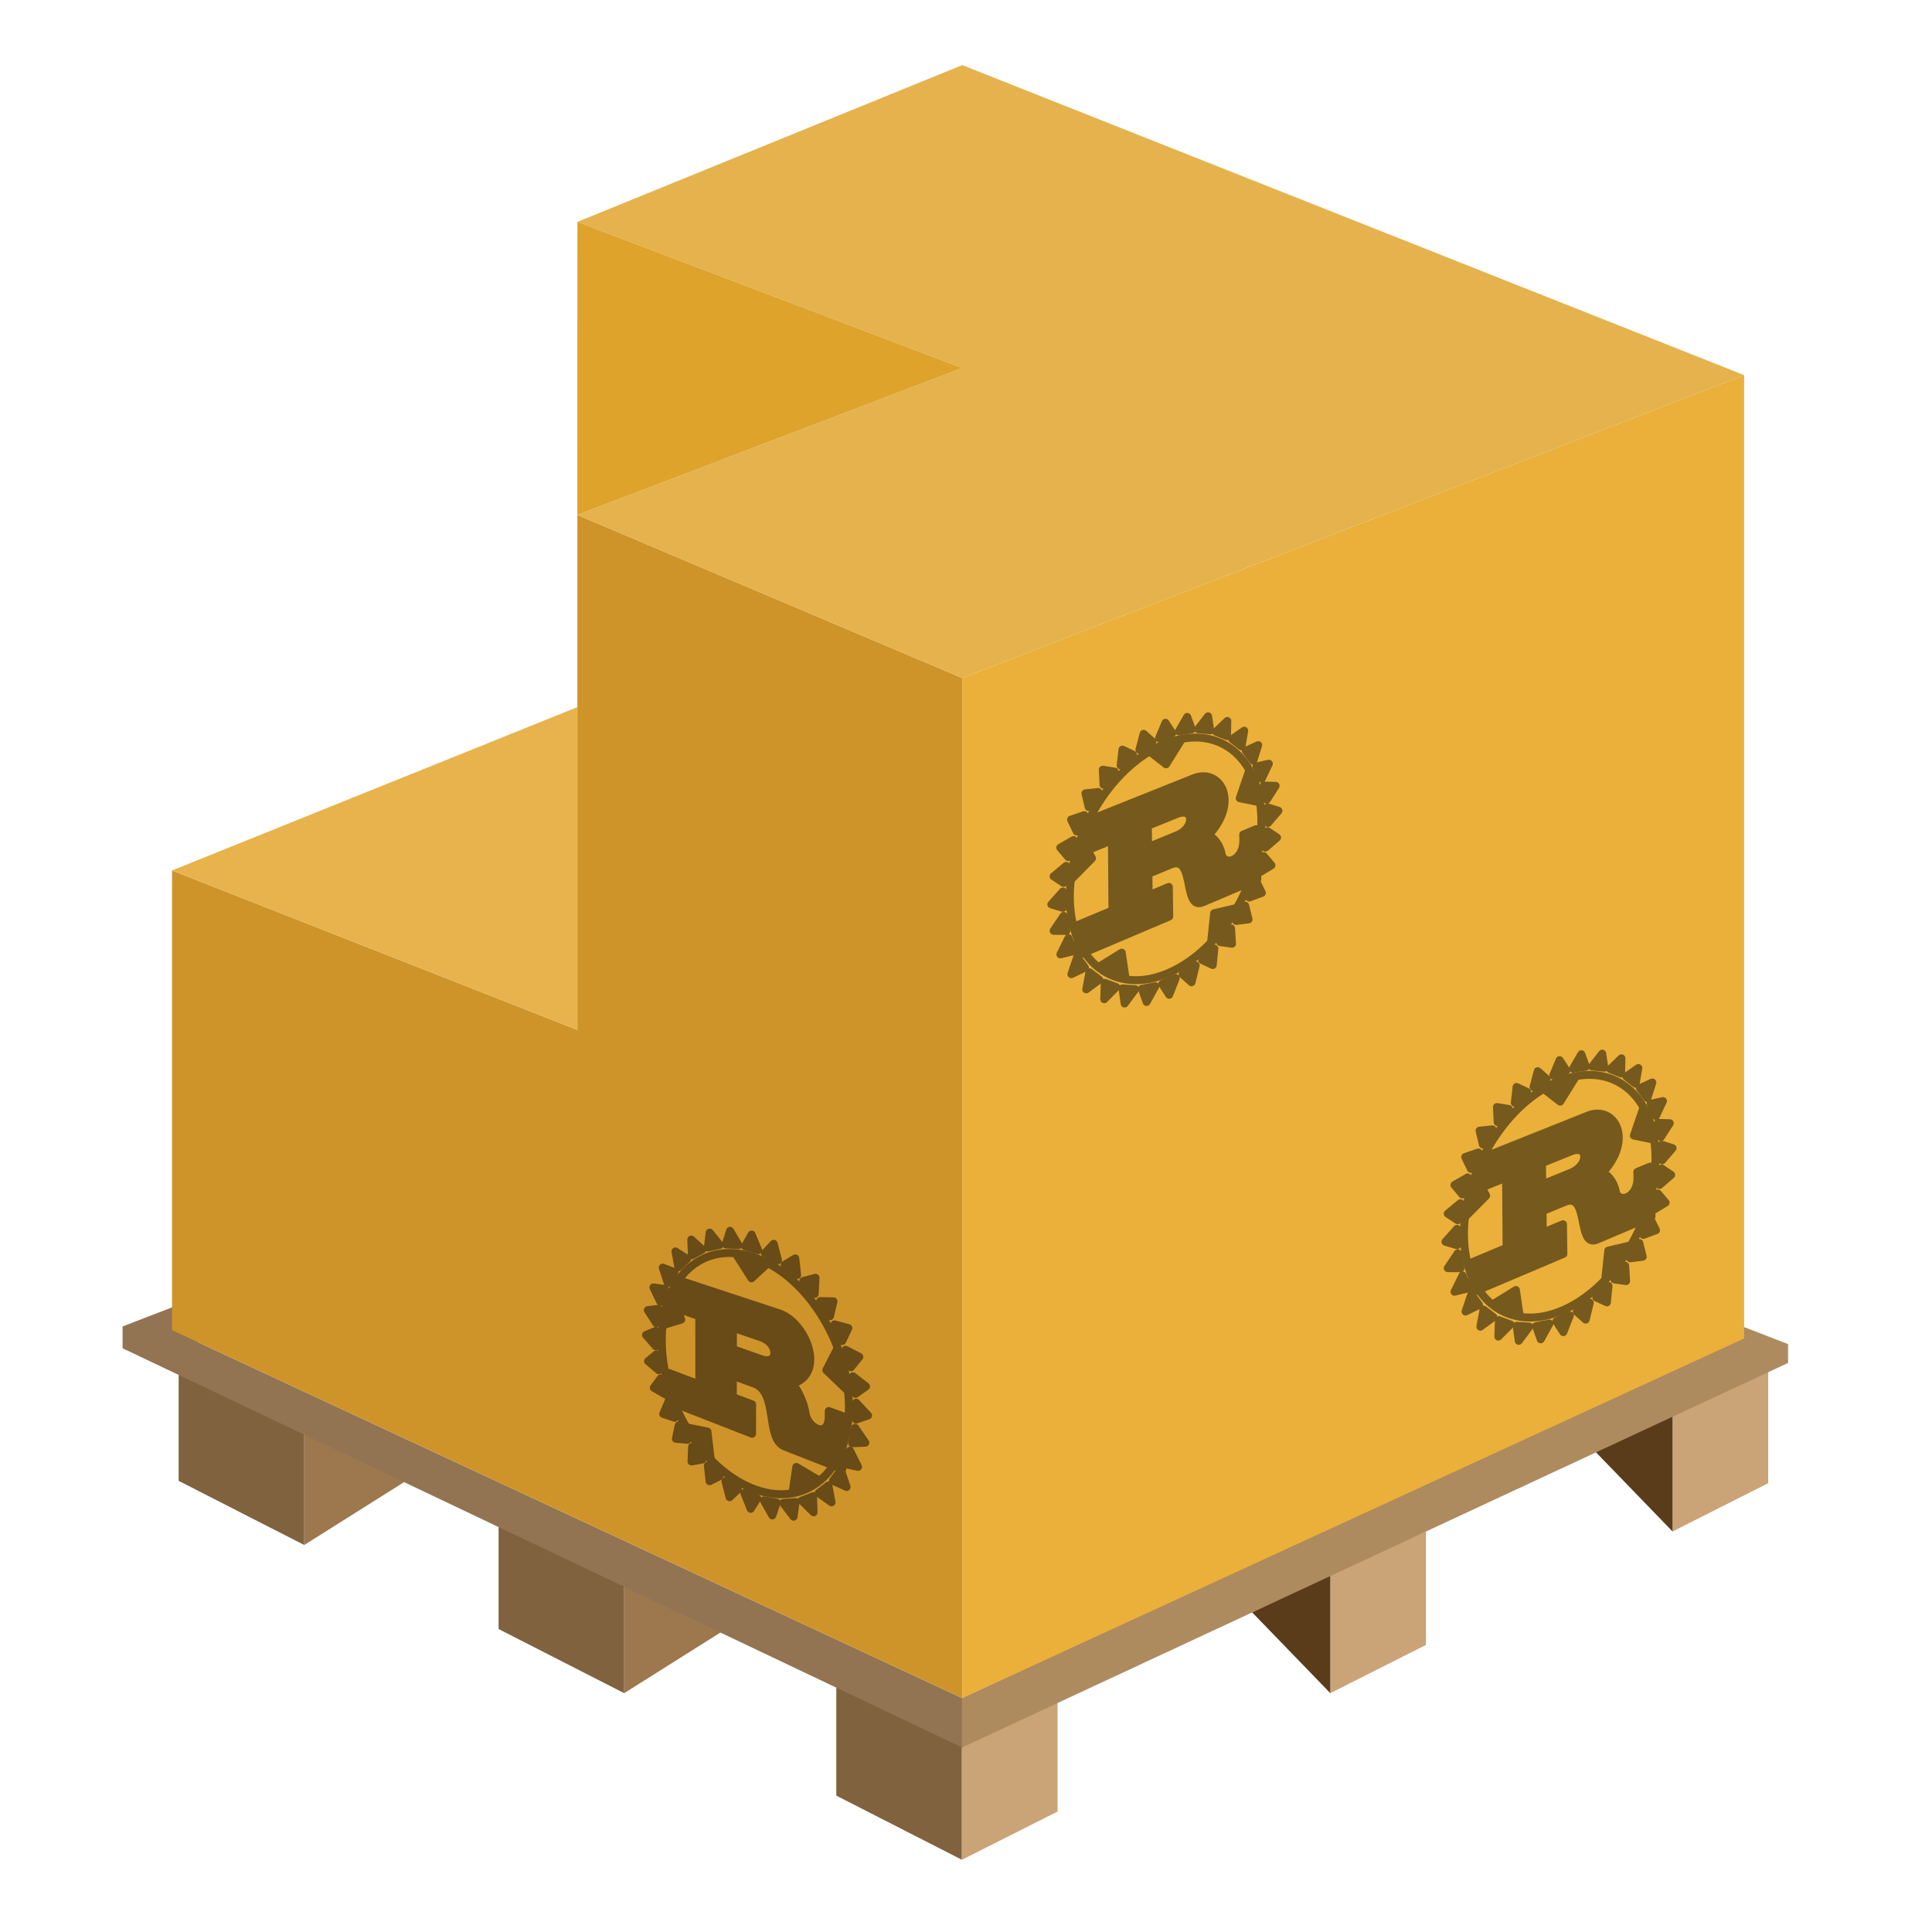 <?xml version="1.0" encoding="UTF-8"?>
<svg id="Cargo" xmlns="http://www.w3.org/2000/svg" viewBox="0 0 6096.47 6096.47">
  <defs>
    <style>
      .cls-1 {
        fill: #caa377;
      }

      .cls-1, .cls-2, .cls-3, .cls-4, .cls-5, .cls-6, .cls-7, .cls-8, .cls-9, .cls-10, .cls-11 {
        stroke-width: 0px;
      }

      .cls-2 {
        fill: #ce942a;
      }

      .cls-3 {
        fill: #eab039;
      }

      .cls-4 {
        fill: #e8b34c;
      }

      .cls-12 {
        opacity: .5;
      }

      .cls-5 {
        fill: #ae8a5f;
      }

      .cls-13 {
        fill: none;
      }

      .cls-13, .cls-14 {
        stroke: #010101;
        stroke-width: 25px;
      }

      .cls-6 {
        fill: #927452;
      }

      .cls-7 {
        fill: #80623f;
      }

      .cls-8 {
        fill: #9d774e;
      }

      .cls-14 {
        fill: #010101;
        stroke-linejoin: round;
      }

      .cls-9 {
        fill: #dea32b;
      }

      .cls-10 {
        fill: #e5b24d;
      }

      .cls-11 {
        fill: #5b3c1a;
      }
    </style>
  </defs>
  <polygon class="cls-7" points="2639 5310.55 3035.37 5491.87 3035.37 5868.57 2639 5666.17 2639 5310.55"/>
  <polygon class="cls-7" points="1573.3 4784.81 1969.68 4966.13 1969.68 5342.83 1573.3 5140.42 1573.3 4784.81"/>
  <polygon class="cls-7" points="563.76 4317.27 960.13 4498.59 960.13 4875.29 563.76 4672.89 563.76 4317.27"/>
  <polygon class="cls-1" points="3337.11 5358.34 3035.37 5491.87 3035.37 5868.57 3337.11 5716.3 3337.11 5358.34"/>
  <polygon class="cls-1" points="4499.6 4832.6 4197.87 4966.13 4197.87 5342.83 4499.6 5190.55 4499.6 4832.6"/>
  <polygon class="cls-1" points="5579.57 4322.37 5277.84 4455.9 5277.84 4832.6 5579.57 4680.32 5579.57 4322.37"/>
  <polygon class="cls-8" points="1969.68 5342.83 2325.65 5118.48 1969.68 4966.13 1969.68 5342.83"/>
  <polygon class="cls-8" points="960.13 4875.29 1316.1 4650.95 960.13 4498.59 960.13 4875.29"/>
  <polygon class="cls-6" points="3036.35 5514.36 386.8 4254.49 386.8 4185.61 637 4089.09 626.37 4236.22 3036.35 5358.34 3036.35 5514.36"/>
  <polygon class="cls-11" points="4197.87 5342.83 3951.02 5087.71 4197.87 4966.13 4197.87 5342.83"/>
  <polygon class="cls-11" points="5277.84 4832.6 5030.99 4577.48 5277.84 4455.9 5277.84 4832.6"/>
  <polygon class="cls-5" points="3035.37 5514.36 5642.32 4300.81 5642.32 4241.36 5472.71 4175.77 5445.54 4197.32 5455.54 4233.55 3035.37 5358.34 3035.37 5514.36"/>
  <polygon class="cls-2" points="1821.75 1624.91 3036.35 2139.53 3036.35 5358.34 542.82 4197.32 542.82 2746.74 1821.91 3249.95 1821.91 1650.38 1821.75 1624.91 1821.75 1624.91"/>
  <polygon class="cls-3" points="3036.35 2139.53 5503.64 1183.72 5503.64 4223.56 3036.35 5358.34 3036.35 2139.53"/>
  <polygon class="cls-4" points="542.82 2746.74 1821.91 2231.36 1821.91 3249.95 542.82 2746.74"/>
  <polygon class="cls-10" points="1821.75 1624.91 3036.35 1161.23 1821.91 700.2 3036.35 205.43 5503.64 1183.72 3036.35 2139.53 1821.75 1624.91"/>
  <polygon class="cls-9" points="1821.75 1624.91 1821.91 700.2 3036.35 1161.23 1821.75 1624.91"/>
  <g>
    <g id="logo" class="cls-12">
      <path id="r" class="cls-14" d="M3622.15,2605.76l45.65-18.49,45.4-18.39c27.82-11.27,41.96-.3,42.24,16.32.27,16.63-13.36,38.98-41.25,50.39l-45.51,18.62-45.76,18.72-.38-33.62-.38-33.54ZM3401.98,3014.07l145.03-61.47,142.58-60.43-.65-46.84-.64-46.68-31.76,13.28-31.88,13.33-.39-34.01-.39-33.92,35.33-14.63,35.18-14.57c38.53-15.96,47.9,20.36,55.53,57.48,7.65,37.2,13.57,75.23,45.04,61.89l86.8-36.79,85.9-36.41-1.92-79.12-1.9-78.65-20.42,8.46-20.47,8.48.19,8.28.19,8.29c.75,33.21-14.34,54.21-30.63,62.07-16.32,7.88-33.81,2.55-37.68-16.89-3.87-19.42-12.86-34.59-21.74-44.55-8.89-9.97-17.68-14.73-21.13-13.31,51-54.4,60.26-108.11,46.58-144.04-13.65-35.87-50.26-54.26-91.53-37.76l-163.66,65.41-166.9,66.7.21,46.45.21,46.61,35.91-14.55,35.76-14.49.79,110.24.8,111.15-54.14,22.64-54.48,22.79.15,47.69.15,47.86Z"/>
      <g id="gear">
        <path class="cls-13" d="M3678.57,2346.09c81.9-32.03,156.13-21.73,210.35,20.56,54.13,42.23,88.77,116.71,91.19,214.03,2.44,98.04-28.24,201.37-80.3,289.55-52.66,89.18-127.25,162.98-211.34,199.51-84.94,36.9-162.9,28.57-219.84-15.01-57.04-43.65-92.47-122.28-92.7-224.87-.22-101.82,34.31-207.27,89.8-295.09,54.86-86.82,130.14-156.33,212.85-188.67Z"/>
        <g id="cogs">
          <polygon id="cog" class="cls-14" points="4001.04 2596.97 4017.62 2577.66 4034.15 2558.4 4016.97 2553.05 3999.78 2547.69 4000.41 2572.31 4001.04 2596.97"/>
          <polygon id="cog-2" data-name="cog" class="cls-14" points="3992.96 2674.72 4011.37 2658.8 4029.73 2642.93 4014.7 2632.86 3999.66 2622.79 3996.31 2648.73 3992.96 2674.72"/>
          <polygon id="cog-3" data-name="cog" class="cls-14" points="3973.04 2754.12 3992.62 2742.23 4012.14 2730.38 3999.85 2715.9 3987.55 2701.41 3980.31 2727.73 3973.04 2754.12"/>
          <polygon id="cog-4" data-name="cog" class="cls-14" points="3941.91 2832.23 3961.92 2824.89 3981.88 2817.57 3972.83 2799.13 3963.77 2780.7 3952.86 2806.43 3941.91 2832.23"/>
          <polygon id="cog-5" data-name="cog" class="cls-14" points="3900.58 2906.08 3920.26 2903.65 3939.9 2901.22 3934.48 2879.45 3929.07 2857.71 3914.85 2881.86 3900.58 2906.08"/>
          <polygon id="cog-6" data-name="cog" class="cls-14" points="3850.49 2972.81 3869.07 2975.46 3887.62 2978.12 3886.11 2953.78 3884.61 2929.48 3867.58 2951.11 3850.49 2972.81"/>
          <polygon id="cog-7" data-name="cog" class="cls-14" points="3793.46 3029.72 3810.18 3037.45 3826.89 3045.17 3829.43 3019.15 3831.96 2993.19 3812.74 3011.42 3793.46 3029.72"/>
          <polygon id="cog-8" data-name="cog" class="cls-14" points="3731.64 3074.44 3745.8 3087.02 3759.96 3099.61 3766.52 3072.89 3773.07 3046.24 3752.38 3060.32 3731.64 3074.44"/>
          <polygon id="cog-9" data-name="cog" class="cls-14" points="3667.42 3105.03 3678.41 3122.05 3689.41 3139.07 3699.8 3112.7 3710.16 3086.39 3688.82 3095.7 3667.42 3105.03"/>
          <polygon id="cog-10" data-name="cog" class="cls-14" points="3603.36 3120.09 3610.69 3140.93 3618.02 3161.78 3631.89 3136.79 3645.71 3111.88 3624.56 3115.98 3603.36 3120.09"/>
          <polygon id="cog-11" data-name="cog" class="cls-14" points="3542.07 3118.87 3545.38 3142.72 3548.7 3166.6 3565.52 3144.03 3582.29 3121.52 3562.19 3120.19 3542.07 3118.87"/>
          <polygon id="cog-12" data-name="cog" class="cls-14" points="3486.07 3101.28 3485.19 3127.2 3484.32 3153.18 3503.44 3133.94 3522.5 3114.76 3504.3 3108.02 3486.07 3101.28"/>
          <polygon id="cog-13" data-name="cog" class="cls-14" points="3437.7 3067.96 3432.64 3094.92 3427.57 3121.94 3448.23 3106.83 3468.83 3091.76 3453.27 3079.86 3437.7 3067.96"/>
          <polygon id="cog-14" data-name="cog" class="cls-14" points="3398.97 3020.25 3389.91 3047.14 3380.83 3074.11 3402.19 3063.75 3423.49 3053.42 3411.23 3036.83 3398.97 3020.25"/>
          <polygon id="cog-15" data-name="cog" class="cls-14" points="3371.47 2960.12 3358.78 2985.86 3346.06 3011.67 3367.25 3006.47 3388.39 3001.28 3379.93 2980.69 3371.47 2960.12"/>
          <polygon id="cog-16" data-name="cog" class="cls-14" points="3356.3 2890.07 3340.51 2913.62 3324.67 2937.24 3344.83 2937.38 3364.95 2937.51 3360.62 2913.77 3356.3 2890.07"/>
          <polygon id="cog-17" data-name="cog" class="cls-14" points="3354.01 2813.04 3335.77 2833.47 3317.46 2853.96 3335.78 2859.37 3354.08 2864.77 3354.05 2838.88 3354.01 2813.04"/>
          <polygon id="cog-18" data-name="cog" class="cls-14" points="3364.59 2732.19 3344.63 2748.72 3324.62 2765.31 3340.39 2775.7 3356.15 2786.08 3360.38 2759.1 3364.59 2732.19"/>
          <polygon id="cog-19" data-name="cog" class="cls-14" points="3387.47 2650.81 3366.62 2662.85 3345.71 2674.92 3358.33 2689.81 3370.96 2704.69 3379.23 2677.71 3387.47 2650.81"/>
          <polygon id="cog-20" data-name="cog" class="cls-14" points="3421.61 2572.14 3400.68 2579.28 3379.69 2586.44 3388.73 2605.15 3397.78 2623.87 3409.71 2597.97 3421.61 2572.14"/>
          <polygon id="cog-21" data-name="cog" class="cls-14" points="3465.52 2499.22 3445.31 2501.28 3425.06 2503.34 3430.22 2525.06 3435.39 2546.81 3450.48 2522.98 3465.52 2499.22"/>
          <polygon id="cog-22" data-name="cog" class="cls-14" points="3517.38 2434.8 3498.64 2431.77 3479.88 2428.74 3481.04 2452.58 3482.19 2476.46 3499.81 2455.6 3517.38 2434.8"/>
          <polygon id="cog-23" data-name="cog" class="cls-14" points="3575.08 2381.2 3558.5 2373.3 3541.9 2365.4 3539.08 2390.39 3536.26 2415.45 3555.7 2398.3 3575.08 2381.2"/>
          <polygon id="cog-24" data-name="cog" class="cls-14" points="3636.39 2340.31 3622.54 2327.91 3608.69 2315.5 3602.07 2340.69 3595.43 2365.94 3615.94 2353.11 3636.39 2340.31"/>
          <polygon id="cog-25" data-name="cog" class="cls-14" points="3698.99 2313.46 3688.33 2297.09 3677.68 2280.73 3667.57 2305.16 3657.44 2329.65 3678.24 2321.54 3698.99 2313.46"/>
          <polygon id="cog-26" data-name="cog" class="cls-14" points="3760.56 2301.5 3753.44 2281.82 3746.33 2262.16 3733.15 2284.92 3719.94 2307.75 3740.27 2304.62 3760.56 2301.5"/>
          <polygon id="cog-27" data-name="cog" class="cls-14" points="3818.88 2304.7 3815.51 2282.47 3812.15 2260.27 3796.43 2280.54 3780.66 2300.88 3799.79 2302.79 3818.88 2304.7"/>
          <polygon id="cog-28" data-name="cog" class="cls-14" points="3871.87 2322.86 3872.34 2298.9 3872.8 2274.99 3855.13 2292.05 3837.41 2309.17 3854.65 2316.02 3871.87 2322.86"/>
          <polygon id="cog-29" data-name="cog" class="cls-14" points="3917.66 2355.24 3921.92 2330.43 3926.16 2305.68 3907.2 2318.93 3888.18 2332.22 3902.92 2343.73 3917.66 2355.24"/>
          <polygon id="cog-30" data-name="cog" class="cls-14" points="3954.63 2400.64 3962.51 2375.89 3970.36 2351.21 3950.79 2360.16 3931.16 2369.14 3942.89 2384.89 3954.63 2400.64"/>
          <polygon id="cog-31" data-name="cog" class="cls-14" points="3981.45 2457.46 3992.66 2433.66 4003.84 2409.94 3984.36 2414.26 3964.85 2418.59 3973.14 2438.02 3981.45 2457.46"/>
          <polygon id="cog-32" data-name="cog" class="cls-14" points="3997.13 2523.68 4011.28 2501.72 4025.38 2479.81 4006.71 2479.31 3988.01 2478.81 3992.57 2501.23 3997.13 2523.68"/>
        </g>
        <g id="mounts">
          <polygon id="mount" class="cls-14" points="3630.01 2373.34 3654.75 2392.57 3679.47 2411.78 3703.34 2373.46 3727.08 2335.34 3678.68 2354.28 3630.01 2373.34"/>
          <polygon id="mount-2" data-name="mount" class="cls-14" points="3940.88 2434.31 3926.48 2476.46 3912.03 2518.82 3942.44 2525.04 3972.78 2531.25 3956.81 2482.72 3940.88 2434.31"/>
          <polygon id="mount-3" data-name="mount" class="cls-14" points="3899.32 2865.83 3865.34 2873.76 3831.23 2881.71 3826.62 2925.51 3821.99 2969.47 3860.8 2917.46 3899.32 2865.83"/>
          <polygon id="mount-4" data-name="mount" class="cls-14" points="3551.6 3086.24 3545.64 3046.14 3539.71 3006.14 3504.43 3027.94 3469 3049.84 3510.34 3068.06 3551.6 3086.24"/>
          <polygon id="mount-5" data-name="mount" class="cls-14" points="3382.29 2772.9 3414.19 2740.62 3445.93 2708.51 3429.58 2677.6 3413.25 2646.72 3397.82 2709.62 3382.29 2772.9"/>
        </g>
      </g>
    </g>
    <g id="logo-2" data-name="logo" class="cls-12">
      <path id="r-2" data-name="r" class="cls-14" d="M4865.84,3670.26l45.65-18.49,45.4-18.39c27.82-11.27,41.96-.3,42.24,16.32.27,16.63-13.36,38.98-41.25,50.39l-45.51,18.62-45.76,18.72-.38-33.62-.38-33.54ZM4645.68,4078.57l145.03-61.47,142.58-60.43-.65-46.84-.64-46.68-31.76,13.28-31.88,13.33-.39-34.01-.39-33.92,35.33-14.63,35.18-14.57c38.53-15.96,47.9,20.36,55.53,57.48,7.65,37.2,13.57,75.23,45.04,61.89l86.8-36.79,85.9-36.41-1.92-79.12-1.9-78.65-20.42,8.46-20.47,8.48.19,8.28.19,8.29c.75,33.21-14.34,54.21-30.63,62.07s-33.81,2.55-37.68-16.89c-3.87-19.42-12.86-34.59-21.74-44.55-8.89-9.97-17.68-14.73-21.13-13.31,51-54.4,60.26-108.11,46.58-144.04-13.65-35.87-50.26-54.26-91.53-37.76l-163.66,65.41-166.9,66.7.21,46.45.21,46.61,35.91-14.55,35.76-14.49.79,110.24.8,111.15-54.14,22.64-54.48,22.79.15,47.69.15,47.86Z"/>
      <g id="gear-2" data-name="gear">
        <path class="cls-13" d="M4922.27,3410.6c81.9-32.03,156.13-21.73,210.35,20.56,54.13,42.23,88.77,116.71,91.19,214.03,2.44,98.04-28.24,201.37-80.3,289.55-52.66,89.18-127.25,162.98-211.34,199.51-84.94,36.9-162.9,28.57-219.84-15.01-57.04-43.65-92.47-122.28-92.7-224.87-.22-101.82,34.31-207.27,89.8-295.09,54.86-86.82,130.14-156.33,212.85-188.67Z"/>
        <g id="cogs-2" data-name="cogs">
          <polygon id="cog-33" data-name="cog" class="cls-14" points="5244.74 3661.48 5261.31 3642.16 5277.84 3622.9 5260.67 3617.55 5243.48 3612.2 5244.11 3636.81 5244.74 3661.48"/>
          <polygon id="cog-34" data-name="cog" class="cls-14" points="5236.65 3739.23 5255.06 3723.31 5273.42 3707.43 5258.39 3697.36 5243.36 3687.29 5240.01 3713.23 5236.65 3739.23"/>
          <polygon id="cog-35" data-name="cog" class="cls-14" points="5216.74 3818.62 5236.31 3806.74 5255.84 3794.88 5243.54 3780.4 5231.25 3765.92 5224 3792.23 5216.74 3818.62"/>
          <polygon id="cog-36" data-name="cog" class="cls-14" points="5185.6 3896.73 5205.61 3889.39 5225.58 3882.07 5216.52 3863.63 5207.47 3845.21 5196.55 3870.93 5185.6 3896.73"/>
          <polygon id="cog-37" data-name="cog" class="cls-14" points="5144.27 3970.59 5163.95 3968.16 5183.6 3965.73 5178.18 3943.96 5172.76 3922.21 5158.54 3946.36 5144.27 3970.59"/>
          <polygon id="cog-38" data-name="cog" class="cls-14" points="5094.18 4037.31 5112.76 4039.97 5131.31 4042.62 5129.81 4018.28 5128.3 3993.98 5111.27 4015.61 5094.18 4037.31"/>
          <polygon id="cog-39" data-name="cog" class="cls-14" points="5037.15 4094.22 5053.88 4101.95 5070.58 4109.67 5073.12 4083.66 5075.66 4057.69 5056.44 4075.93 5037.15 4094.22"/>
          <polygon id="cog-40" data-name="cog" class="cls-14" points="4975.33 4138.94 4989.5 4151.53 5003.66 4164.11 5010.22 4137.39 5016.76 4110.74 4996.08 4124.82 4975.33 4138.94"/>
          <polygon id="cog-41" data-name="cog" class="cls-14" points="4911.11 4169.53 4922.11 4186.55 4933.1 4203.58 4943.49 4177.2 4953.86 4150.9 4932.51 4160.2 4911.11 4169.53"/>
          <polygon id="cog-42" data-name="cog" class="cls-14" points="4847.05 4184.6 4854.38 4205.43 4861.72 4226.29 4875.58 4201.3 4889.4 4176.39 4868.25 4180.49 4847.05 4184.6"/>
          <polygon id="cog-43" data-name="cog" class="cls-14" points="4785.76 4183.37 4789.08 4207.22 4792.4 4231.11 4809.22 4208.53 4825.98 4186.02 4805.89 4184.7 4785.76 4183.37"/>
          <polygon id="cog-44" data-name="cog" class="cls-14" points="4729.76 4165.78 4728.89 4191.71 4728.01 4217.68 4747.13 4198.44 4766.2 4179.26 4747.99 4172.53 4729.76 4165.78"/>
          <polygon id="cog-45" data-name="cog" class="cls-14" points="4681.39 4132.46 4676.33 4159.42 4671.26 4186.44 4691.92 4171.33 4712.52 4156.27 4696.96 4144.37 4681.39 4132.46"/>
          <polygon id="cog-46" data-name="cog" class="cls-14" points="4642.66 4084.75 4633.61 4111.65 4624.53 4138.61 4645.88 4128.26 4667.19 4117.92 4654.92 4101.34 4642.66 4084.75"/>
          <polygon id="cog-47" data-name="cog" class="cls-14" points="4615.17 4024.62 4602.48 4050.36 4589.75 4076.18 4610.94 4070.97 4632.09 4065.78 4623.62 4045.19 4615.17 4024.62"/>
          <polygon id="cog-48" data-name="cog" class="cls-14" points="4600 3954.58 4584.2 3978.13 4568.36 4001.75 4588.52 4001.88 4608.64 4002.01 4604.32 3978.28 4600 3954.58"/>
          <polygon id="cog-49" data-name="cog" class="cls-14" points="4597.71 3877.54 4579.46 3897.97 4561.16 3918.47 4579.48 3923.87 4597.78 3929.27 4597.74 3903.38 4597.71 3877.54"/>
          <polygon id="cog-50" data-name="cog" class="cls-14" points="4608.28 3796.69 4588.33 3813.23 4568.32 3829.81 4584.09 3840.2 4599.85 3850.59 4604.07 3823.61 4608.28 3796.69"/>
          <polygon id="cog-51" data-name="cog" class="cls-14" points="4631.17 3715.31 4610.31 3727.35 4589.4 3739.43 4602.03 3754.31 4614.65 3769.19 4622.92 3742.22 4631.17 3715.31"/>
          <polygon id="cog-52" data-name="cog" class="cls-14" points="4665.31 3636.65 4644.37 3643.79 4623.39 3650.95 4632.43 3669.65 4641.47 3688.37 4653.41 3662.47 4665.31 3636.65"/>
          <polygon id="cog-53" data-name="cog" class="cls-14" points="4709.22 3563.73 4689.01 3565.78 4668.76 3567.84 4673.92 3589.56 4679.08 3611.31 4694.18 3587.48 4709.22 3563.73"/>
          <polygon id="cog-54" data-name="cog" class="cls-14" points="4761.07 3499.31 4742.34 3496.28 4723.57 3493.25 4724.73 3517.09 4725.89 3540.97 4743.51 3520.1 4761.07 3499.31"/>
          <polygon id="cog-55" data-name="cog" class="cls-14" points="4818.78 3445.71 4802.19 3437.81 4785.6 3429.9 4782.78 3454.9 4779.95 3479.95 4799.39 3462.8 4818.78 3445.71"/>
          <polygon id="cog-56" data-name="cog" class="cls-14" points="4880.09 3404.81 4866.24 3392.41 4852.38 3380.01 4845.76 3405.2 4839.13 3430.45 4859.63 3417.61 4880.09 3404.81"/>
          <polygon id="cog-57" data-name="cog" class="cls-14" points="4942.68 3377.97 4932.03 3361.6 4921.37 3345.24 4911.27 3369.66 4901.13 3394.15 4921.93 3386.05 4942.68 3377.97"/>
          <polygon id="cog-58" data-name="cog" class="cls-14" points="5004.25 3366 4997.13 3346.32 4990.02 3326.66 4976.85 3349.42 4963.64 3372.25 4983.97 3369.12 5004.25 3366"/>
          <polygon id="cog-59" data-name="cog" class="cls-14" points="5062.57 3369.21 5059.2 3346.97 5055.84 3324.77 5040.12 3345.05 5024.36 3365.39 5043.48 3367.3 5062.57 3369.21"/>
          <polygon id="cog-60" data-name="cog" class="cls-14" points="5115.57 3387.36 5116.03 3363.4 5116.5 3339.49 5098.83 3356.56 5081.11 3373.68 5098.34 3380.52 5115.57 3387.36"/>
          <polygon id="cog-61" data-name="cog" class="cls-14" points="5161.36 3419.74 5165.61 3394.93 5169.86 3370.19 5150.89 3383.44 5131.87 3396.73 5146.62 3408.24 5161.36 3419.74"/>
          <polygon id="cog-62" data-name="cog" class="cls-14" points="5198.32 3465.15 5206.2 3440.4 5214.06 3415.71 5194.48 3424.67 5174.86 3433.64 5186.59 3449.39 5198.32 3465.15"/>
          <polygon id="cog-63" data-name="cog" class="cls-14" points="5225.14 3521.96 5236.35 3498.17 5247.53 3474.44 5228.06 3478.76 5208.54 3483.09 5216.84 3502.52 5225.14 3521.96"/>
          <polygon id="cog-64" data-name="cog" class="cls-14" points="5240.82 3588.19 5254.97 3566.22 5269.07 3544.32 5250.4 3543.82 5231.71 3543.32 5236.26 3565.74 5240.82 3588.19"/>
        </g>
        <g id="mounts-2" data-name="mounts">
          <polygon id="mount-6" data-name="mount" class="cls-14" points="4873.7 3437.85 4898.44 3457.07 4923.16 3476.28 4947.03 3437.96 4970.77 3399.84 4922.38 3418.79 4873.7 3437.85"/>
          <polygon id="mount-7" data-name="mount" class="cls-14" points="5184.57 3498.81 5170.18 3540.97 5155.72 3583.32 5186.13 3589.55 5216.47 3595.76 5200.5 3547.23 5184.57 3498.81"/>
          <polygon id="mount-8" data-name="mount" class="cls-14" points="5143.01 3930.33 5109.03 3938.26 5074.93 3946.22 5070.31 3990.01 5065.69 4033.98 5104.49 3981.96 5143.01 3930.33"/>
          <polygon id="mount-9" data-name="mount" class="cls-14" points="4795.29 4150.75 4789.34 4110.64 4783.4 4070.64 4748.13 4092.44 4712.69 4114.34 4754.04 4132.56 4795.29 4150.75"/>
          <polygon id="mount-10" data-name="mount" class="cls-14" points="4625.98 3837.4 4657.89 3805.12 4689.62 3773.01 4673.27 3742.1 4656.94 3711.22 4641.51 3774.12 4625.98 3837.4"/>
        </g>
      </g>
    </g>
    <g id="logo-3" data-name="logo" class="cls-12">
      <path id="r-3" data-name="r" class="cls-14" d="M2312.86,4189.61l44.19,15.19,44.79,15.39c27.87,9.58,41.8,31.64,41.71,48.86-.09,17.21-14.17,29.46-41.99,19.61l-44.71-15.83-44.12-15.62.07-33.78.07-33.83ZM2110.83,4421.74l128.49,50.25,133.78,52.31.16-46.32.16-46.42-30.65-11.56-30.37-11.45.07-33.53.07-33.59,33.81,12.4,34.16,12.53c37.99,13.94,46.49,57.66,53.26,100.75,6.76,43.1,11.79,85.52,43.33,97.85l89.2,34.88,91.59,35.82.87-83.29.87-83.62-22.3-8.18-22.16-8.13-.08,8.77-.08,8.76c-.33,35.01-16.97,44.09-34.3,38.65-17.25-5.41-35.2-25.21-38.64-48.21-3.44-23-12.28-45.81-21.14-63.16-8.85-17.32-17.72-29.19-21.28-30.48,54.13-15.46,65.44-64.1,52.16-112.6-13.25-48.41-50.8-95.96-93.49-110.02l-162.16-53.43-154.51-50.91.09,45.56.09,45.46,32.19,11.06,32.52,11.18.06,108.08.05,107.52-48.41-18.25-47.69-17.98.13,44.69.13,44.59Z"/>
      <g id="gear-3" data-name="gear">
        <path class="cls-13" d="M2371.61,3964.82c83.13,25.5,159.89,91.62,216.14,178.45,57.01,88,92.08,195.94,90.93,301.37-1.14,104.89-37.92,185.41-95.52,230.39-56.47,44.1-132.43,53.61-214.06,19.58-79.67-33.22-150.17-101.93-200.39-185.8-49.6-82.83-80.14-181.62-80.46-278.1-.32-96.93,29.89-174.91,79.75-223.07,50.8-49.08,122.52-67.69,203.61-42.82Z"/>
        <g id="cogs-3" data-name="cogs">
          <polygon id="cog-65" data-name="cog" class="cls-14" points="2700.96 4479.45 2720.04 4473.03 2739.24 4466.58 2720.36 4446.32 2701.57 4426.15 2701.27 4452.82 2700.96 4479.45"/>
          <polygon id="cog-66" data-name="cog" class="cls-14" points="2689.01 4554.23 2709.78 4553.33 2730.69 4552.43 2714.51 4528.92 2698.4 4505.5 2693.7 4529.9 2689.01 4554.23"/>
          <polygon id="cog-67" data-name="cog" class="cls-14" points="2664.43 4619.52 2686 4624.11 2707.71 4628.73 2694.88 4603.04 2682.09 4577.42 2673.24 4598.51 2664.43 4619.52"/>
          <polygon id="cog-68" data-name="cog" class="cls-14" points="2628.46 4672.65 2649.93 4682.44 2671.53 4692.29 2662.52 4665.56 2653.51 4638.88 2640.96 4655.8 2628.46 4672.65"/>
          <polygon id="cog-69" data-name="cog" class="cls-14" points="2582.85 4711.62 2603.35 4726.09 2623.98 4740.64 2619.03 4714.03 2614.08 4687.43 2598.42 4699.56 2582.85 4711.62"/>
          <polygon id="cog-70" data-name="cog" class="cls-14" points="2529.7 4735.16 2548.46 4753.6 2567.32 4772.14 2566.5 4746.74 2565.69 4721.31 2547.64 4728.26 2529.7 4735.16"/>
          <polygon id="cog-71" data-name="cog" class="cls-14" points="2471.35 4742.72 2487.7 4764.29 2504.11 4785.96 2507.31 4762.75 2510.52 4739.5 2490.87 4741.11 2471.35 4742.72"/>
          <polygon id="cog-72" data-name="cog" class="cls-14" points="2410.22 4734.44 2423.62 4758.22 2437.07 4782.08 2444 4761.91 2450.96 4741.67 2430.53 4738.04 2410.22 4734.44"/>
          <polygon id="cog-73" data-name="cog" class="cls-14" points="2348.72 4711.07 2358.79 4736.11 2368.88 4761.2 2379.14 4744.74 2389.44 4728.2 2369.02 4719.61 2348.72 4711.07"/>
          <polygon id="cog-74" data-name="cog" class="cls-14" points="2289.14 4673.89 2295.62 4699.24 2302.11 4724.62 2315.19 4712.35 2328.34 4700.02 2308.68 4686.91 2289.14 4673.89"/>
          <polygon id="cog-75" data-name="cog" class="cls-14" points="2233.57 4624.6 2236.36 4649.35 2239.15 4674.11 2254.48 4666.35 2269.88 4658.55 2251.68 4641.53 2233.57 4624.6"/>
          <polygon id="cog-76" data-name="cog" class="cls-14" points="2183.88 4565.21 2182.99 4588.52 2182.11 4611.81 2199.06 4608.72 2216.1 4605.62 2199.95 4585.37 2183.88 4565.21"/>
          <polygon id="cog-77" data-name="cog" class="cls-14" points="2141.66 4497.96 2137.23 4519.08 2132.8 4540.14 2150.73 4541.73 2168.76 4543.33 2155.19 4520.61 2141.66 4497.96"/>
          <polygon id="cog-78" data-name="cog" class="cls-14" points="2108.23 4425.26 2100.47 4443.5 2092.74 4461.67 2111 4467.81 2129.37 4473.98 2118.79 4449.59 2108.23 4425.26"/>
          <polygon id="cog-79" data-name="cog" class="cls-14" points="2084.61 4349.61 2073.84 4364.39 2063.11 4379.11 2081.08 4389.53 2099.14 4400 2091.87 4374.79 2084.61 4349.61"/>
          <polygon id="cog-80" data-name="cog" class="cls-14" points="2071.51 4273.52 2058.13 4284.38 2044.81 4295.19 2061.86 4309.51 2078.99 4323.91 2075.25 4298.72 2071.51 4273.52"/>
          <polygon id="cog-81" data-name="cog" class="cls-14" points="2069.37 4199.52 2053.84 4206.1 2038.39 4212.64 2053.94 4230.41 2069.55 4248.25 2069.46 4223.9 2069.37 4199.52"/>
          <polygon id="cog-82" data-name="cog" class="cls-14" points="2078.3 4130.09 2061.15 4132.14 2044.1 4134.18 2057.6 4154.81 2071.14 4175.52 2074.72 4152.83 2078.3 4130.09"/>
          <polygon id="cog-83" data-name="cog" class="cls-14" points="2098.11 4067.61 2079.93 4065.01 2061.86 4062.43 2072.8 4085.27 2083.77 4108.17 2090.93 4087.92 2098.11 4067.61"/>
          <polygon id="cog-84" data-name="cog" class="cls-14" points="2128.28 4014.31 2109.7 4007.08 2091.23 3999.89 2099.18 4024.19 2107.14 4048.53 2117.69 4031.46 2128.28 4014.31"/>
          <polygon id="cog-85" data-name="cog" class="cls-14" points="2167.94 3972.22 2149.64 3960.51 2131.44 3948.88 2136.03 3973.83 2140.62 3998.79 2154.25 3985.54 2167.94 3972.22"/>
          <polygon id="cog-86" data-name="cog" class="cls-14" points="2215.91 3943.1 2198.58 3927.24 2181.33 3911.45 2182.29 3936.18 2183.24 3960.89 2199.53 3952.02 2215.91 3943.1"/>
          <polygon id="cog-87" data-name="cog" class="cls-14" points="2270.63 3928.34 2254.97 3908.8 2239.37 3889.34 2236.51 3912.93 2233.66 3936.47 2252.09 3932.42 2270.63 3928.34"/>
          <polygon id="cog-88" data-name="cog" class="cls-14" points="2330.22 3928.9 2316.9 3906.32 2303.63 3883.82 2296.93 3905.34 2290.25 3926.79 2310.17 3927.84 2330.22 3928.9"/>
          <polygon id="cog-89" data-name="cog" class="cls-14" points="2392.52 3945.2 2382.17 3920.38 2371.84 3895.62 2361.4 3914.16 2351.01 3932.63 2371.7 3938.9 2392.52 3945.2"/>
          <polygon id="cog-90" data-name="cog" class="cls-14" points="2455.11 3977.03 2448.27 3950.91 2441.43 3924.82 2427.52 3939.55 2413.68 3954.21 2434.33 3965.59 2455.11 3977.03"/>
          <polygon id="cog-91" data-name="cog" class="cls-14" points="2515.44 4023.51 2512.51 3997.14 2509.59 3970.78 2492.65 3980.97 2475.8 3991.1 2495.56 4007.26 2515.44 4023.51"/>
          <polygon id="cog-92" data-name="cog" class="cls-14" points="2570.92 4083.05 2572.17 4057.56 2573.43 4032.03 2554.05 4037.12 2534.78 4042.19 2552.81 4062.57 2570.92 4083.05"/>
          <polygon id="cog-93" data-name="cog" class="cls-14" points="2619.09 4153.39 2624.58 4129.9 2630.08 4106.34 2609.01 4105.99 2588.07 4105.66 2603.55 4129.48 2619.09 4153.39"/>
          <polygon id="cog-94" data-name="cog" class="cls-14" points="2657.71 4231.67 2667.31 4211.23 2676.94 4190.72 2655.03 4184.85 2633.26 4179.02 2645.47 4205.31 2657.71 4231.67"/>
          <polygon id="cog-95" data-name="cog" class="cls-14" points="2684.99 4314.54 2698.33 4298.1 2711.75 4281.58 2689.93 4270.37 2668.24 4259.23 2676.61 4286.87 2684.99 4314.54"/>
          <polygon id="cog-96" data-name="cog" class="cls-14" points="2699.62 4398.37 2716.19 4386.68 2732.84 4374.93 2712.05 4358.84 2691.37 4342.84 2695.5 4370.6 2699.62 4398.37"/>
        </g>
        <g id="mounts-3" data-name="mounts">
          <polygon id="mount-11" data-name="mount" class="cls-14" points="2323.54 3958.66 2347.39 3996.12 2371.37 4033.8 2395.74 4011.23 2420.32 3988.47 2371.58 3973.45 2323.54 3958.66"/>
          <polygon id="mount-12" data-name="mount" class="cls-14" points="2641.46 4256.82 2624.38 4290.24 2607.42 4323.44 2639.87 4354.69 2672.59 4386.21 2657.01 4321.45 2641.46 4256.82"/>
          <polygon id="mount-13" data-name="mount" class="cls-14" points="2582.8 4670.19 2547.57 4649.41 2512.69 4628.84 2506.9 4668.41 2501.14 4707.83 2541.69 4689.14 2582.8 4670.19"/>
          <polygon id="mount-14" data-name="mount" class="cls-14" points="2242.4 4601.55 2237.35 4559.34 2232.29 4517.13 2200.52 4510.8 2169.06 4504.54 2205.55 4552.81 2242.4 4601.55"/>
          <polygon id="mount-15" data-name="mount" class="cls-14" points="2093.69 4181.15 2121.55 4172.59 2149.68 4163.95 2135.22 4122.58 2120.79 4081.32 2107.19 4131.41 2093.69 4181.15"/>
        </g>
      </g>
    </g>
  </g>
</svg>